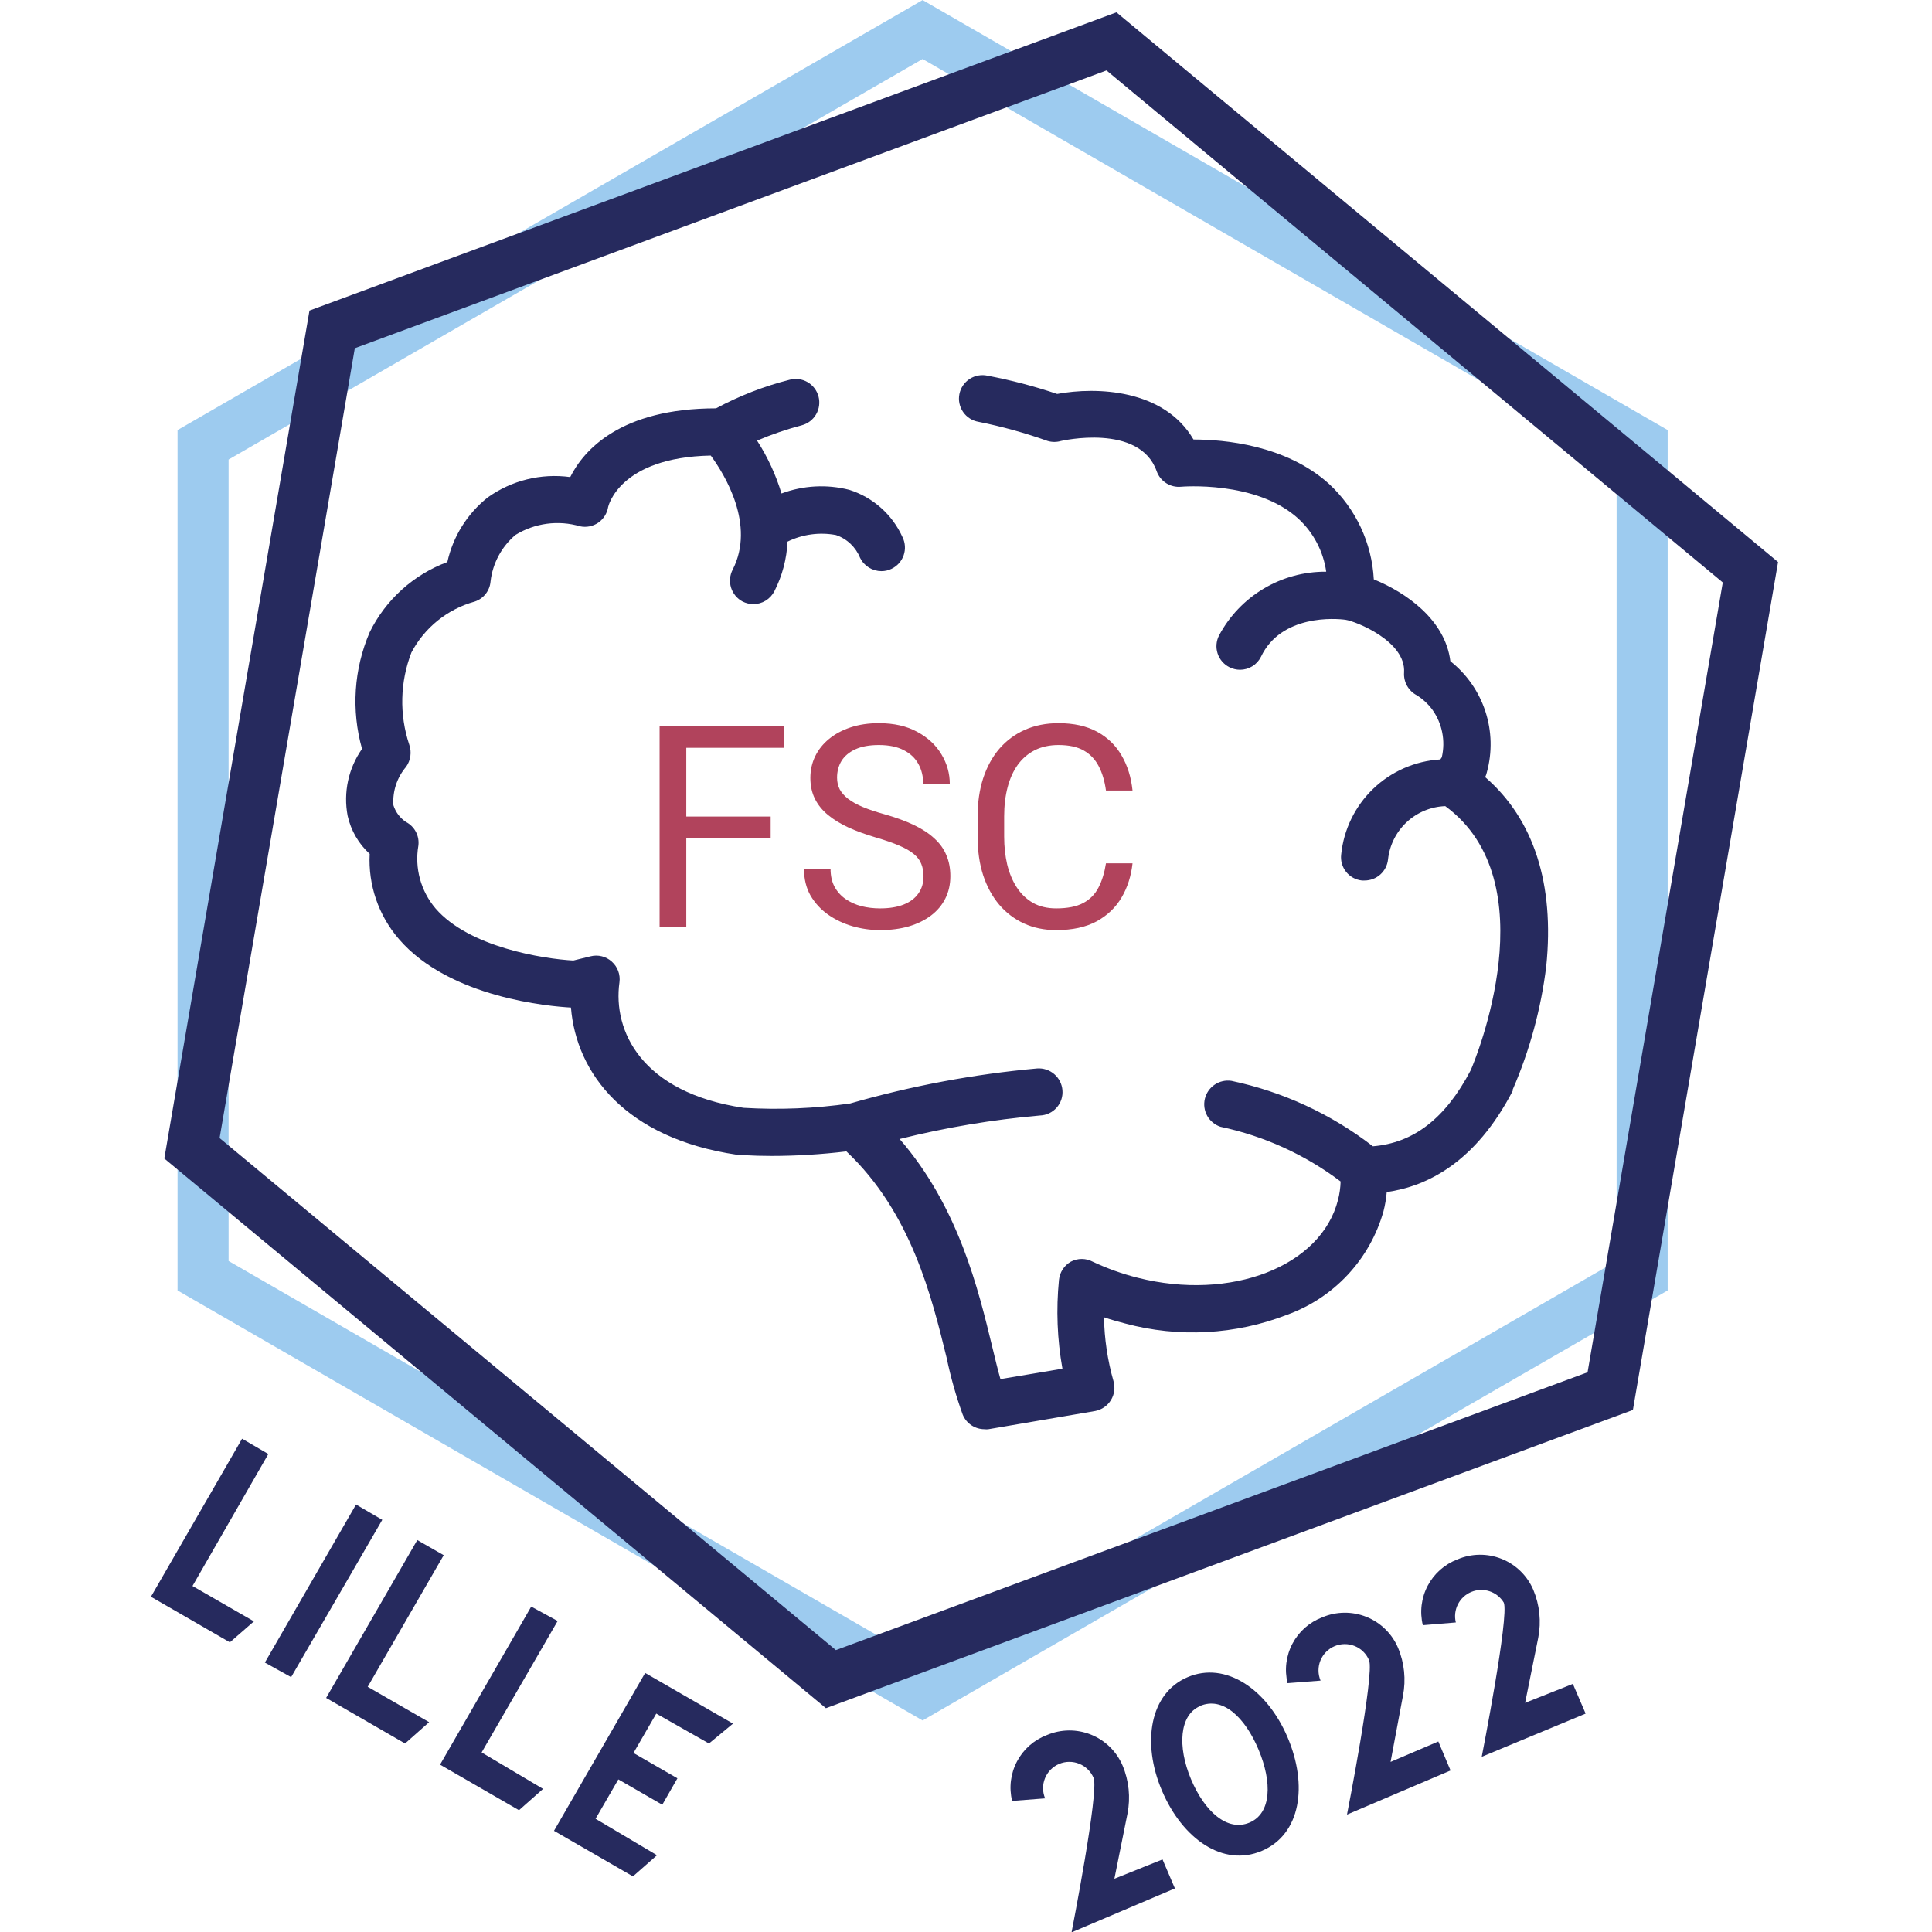 <svg width="512" height="512" viewBox="0 0 512 512" fill="none" xmlns="http://www.w3.org/2000/svg">
<g clip-path="url(#clip0_4_2)">
<path d="M71.112 385.328L51.015 420.306L67.296 429.678L60.919 435.234L40 423.156L64.156 381.27L71.112 385.328Z" fill="#262A5E"/>
<path d="M101.307 402.769L77.151 444.461L70.194 440.596L94.35 398.711L101.307 402.769Z" fill="#262A5E"/>
<path d="M117.588 412.141L97.442 447.022L113.723 456.394L107.346 462.046L86.427 449.969L110.582 408.131L117.588 412.141Z" fill="#262A5E"/>
<path d="M147.782 429.581L127.636 464.414L143.917 474.076L137.54 479.728L116.621 467.65L140.777 425.765L147.782 429.581Z" fill="#262A5E"/>
<path d="M187.88 462.046L173.918 454.123L167.879 464.559L179.522 471.274L175.512 478.279L163.869 471.564L157.831 481.999L174.111 491.661L167.734 497.265L146.816 485.187L170.971 443.35L194.257 456.78L187.88 462.046Z" fill="#262A5E"/>
<path d="M283.971 512.097C283.971 512.097 291.314 474.704 289.816 471.177C289.099 469.473 287.734 468.124 286.021 467.426C284.309 466.729 282.39 466.74 280.685 467.457C278.981 468.175 277.632 469.54 276.934 471.252C276.237 472.964 276.248 474.884 276.966 476.588L268.221 477.264C267.361 473.738 267.819 470.019 269.509 466.807C271.2 463.595 274.006 461.111 277.4 459.824C281.135 458.229 285.351 458.183 289.12 459.696C292.889 461.209 295.902 464.157 297.498 467.892V467.892C299.181 471.905 299.634 476.327 298.802 480.598L295.324 497.893L308.078 492.772L311.363 500.454L283.971 512.097Z" fill="#262A5E"/>
<path d="M314.745 444.461C324.842 440.161 335.808 447.698 341.219 460.404C346.63 473.11 344.746 486.105 334.407 490.502C324.069 494.898 313.344 487.265 307.933 474.559C302.522 461.853 304.696 448.713 314.745 444.461ZM318.03 452.143C312.571 454.461 311.991 462.819 315.614 471.467C319.238 480.115 325.277 485.477 331.122 483.013C336.968 480.549 337.161 472.337 333.538 463.689C329.914 455.041 324.02 449.534 318.03 452.094V452.143Z" fill="#262A5E"/>
<path d="M356.969 480.888C356.969 480.888 364.312 443.495 362.814 439.968C362.097 438.264 360.732 436.915 359.019 436.217C357.307 435.52 355.388 435.531 353.683 436.248C351.979 436.966 350.63 438.331 349.932 440.043C349.235 441.756 349.246 443.675 349.964 445.379L341.219 446.055C340.359 442.529 340.817 438.81 342.507 435.598C344.198 432.386 347.004 429.902 350.398 428.615C354.133 427.02 358.349 426.974 362.118 428.487C365.887 430 368.9 432.948 370.496 436.683V436.683C372.179 440.696 372.632 445.118 371.8 449.389L368.515 466.926L381.172 461.515L384.409 469.196L356.969 480.888Z" fill="#262A5E"/>
<path d="M392.67 465.573C392.67 465.573 400.014 428.229 398.516 424.702C397.655 423.28 396.312 422.213 394.732 421.695C393.152 421.177 391.438 421.243 389.902 421.879C388.366 422.516 387.109 423.682 386.358 425.166C385.607 426.65 385.413 428.353 385.81 429.968L377.066 430.693C376.205 427.166 376.664 423.447 378.354 420.235C380.045 417.023 382.851 414.539 386.245 413.252C389.98 411.657 394.196 411.611 397.964 413.124C401.733 414.637 404.747 417.585 406.342 421.32C408.025 425.333 408.479 429.755 407.647 434.026L404.168 451.273L416.826 446.249L420.208 454.123L392.67 465.573Z" fill="#262A5E"/>
<path d="M181.874 192.382V245.755H174.799V192.382H181.874ZM204.235 216.393V222.184H180.335V216.393H204.235ZM207.865 192.382V198.174H180.335V192.382H207.865ZM244.742 232.265C244.742 231.019 244.547 229.919 244.156 228.966C243.789 227.989 243.129 227.109 242.176 226.327C241.248 225.545 239.952 224.799 238.291 224.091C236.653 223.382 234.576 222.661 232.059 221.928C229.419 221.146 227.037 220.278 224.911 219.325C222.784 218.348 220.964 217.236 219.448 215.989C217.933 214.743 216.772 213.313 215.966 211.7C215.16 210.087 214.756 208.242 214.756 206.165C214.756 204.088 215.184 202.169 216.039 200.41C216.895 198.65 218.117 197.123 219.705 195.827C221.318 194.508 223.236 193.481 225.46 192.748C227.684 192.015 230.165 191.648 232.902 191.648C236.91 191.648 240.307 192.418 243.093 193.958C245.903 195.473 248.042 197.465 249.508 199.933C250.974 202.377 251.707 204.992 251.707 207.778H244.669C244.669 205.774 244.241 204.002 243.386 202.463C242.531 200.898 241.235 199.677 239.5 198.797C237.765 197.893 235.566 197.44 232.902 197.44C230.385 197.44 228.307 197.819 226.67 198.577C225.033 199.334 223.811 200.361 223.004 201.656C222.222 202.951 221.831 204.43 221.831 206.092C221.831 207.216 222.063 208.242 222.528 209.171C223.017 210.075 223.762 210.918 224.764 211.7C225.79 212.482 227.086 213.203 228.65 213.863C230.238 214.523 232.132 215.158 234.332 215.769C237.362 216.625 239.977 217.578 242.176 218.629C244.376 219.68 246.184 220.865 247.602 222.184C249.044 223.48 250.107 224.958 250.791 226.62C251.5 228.257 251.854 230.115 251.854 232.192C251.854 234.367 251.414 236.334 250.534 238.094C249.655 239.854 248.396 241.357 246.759 242.603C245.121 243.849 243.154 244.815 240.857 245.499C238.584 246.159 236.042 246.489 233.232 246.489C230.764 246.489 228.332 246.146 225.937 245.462C223.566 244.778 221.404 243.751 219.448 242.383C217.518 241.014 215.966 239.328 214.793 237.324C213.644 235.296 213.07 232.95 213.07 230.286H220.108C220.108 232.119 220.463 233.695 221.171 235.015C221.88 236.31 222.845 237.385 224.067 238.241C225.314 239.096 226.719 239.731 228.283 240.147C229.872 240.538 231.521 240.733 233.232 240.733C235.7 240.733 237.79 240.391 239.5 239.707C241.211 239.023 242.506 238.045 243.386 236.774C244.29 235.503 244.742 234.001 244.742 232.265ZM293.094 228.783H300.132C299.766 232.155 298.801 235.174 297.236 237.837C295.672 240.501 293.461 242.615 290.601 244.179C287.742 245.719 284.174 246.489 279.897 246.489C276.769 246.489 273.922 245.902 271.356 244.729C268.814 243.556 266.627 241.894 264.794 239.744C262.961 237.569 261.544 234.966 260.542 231.935C259.564 228.881 259.076 225.484 259.076 221.745V216.429C259.076 212.69 259.564 209.305 260.542 206.275C261.544 203.22 262.974 200.605 264.831 198.43C266.713 196.255 268.973 194.581 271.613 193.408C274.252 192.235 277.221 191.648 280.52 191.648C284.553 191.648 287.962 192.406 290.748 193.921C293.534 195.436 295.697 197.538 297.236 200.226C298.801 202.89 299.766 205.982 300.132 209.501H293.094C292.752 207.008 292.117 204.87 291.188 203.086C290.259 201.277 288.94 199.884 287.229 198.907C285.518 197.929 283.282 197.44 280.52 197.44C278.15 197.44 276.06 197.893 274.252 198.797C272.468 199.701 270.965 200.984 269.743 202.646C268.546 204.308 267.641 206.299 267.03 208.621C266.419 210.943 266.114 213.521 266.114 216.356V221.745C266.114 224.359 266.383 226.816 266.92 229.113C267.483 231.41 268.326 233.426 269.45 235.161C270.574 236.896 272.004 238.265 273.739 239.267C275.474 240.245 277.527 240.733 279.897 240.733C282.903 240.733 285.298 240.257 287.082 239.304C288.866 238.351 290.21 236.982 291.115 235.198C292.043 233.414 292.703 231.276 293.094 228.783Z" fill="#B1435C"/>
<path d="M393.588 205.95C393.783 205.55 393.929 205.128 394.023 204.694C395.486 199.376 395.35 193.744 393.632 188.503C391.913 183.262 388.689 178.643 384.361 175.224C383.008 164.257 372.621 157.011 364.07 153.532C363.557 143.868 359.293 134.786 352.186 128.217C340.736 117.879 324.31 116.478 316.291 116.478C308.464 103.096 290.589 102.468 280.154 104.4C274.136 102.37 267.986 100.756 261.748 99.569C260.935 99.384 260.093 99.364 259.273 99.51C258.452 99.656 257.669 99.965 256.97 100.419C256.271 100.873 255.67 101.462 255.203 102.152C254.736 102.843 254.412 103.62 254.25 104.437C254.089 105.255 254.093 106.097 254.262 106.913C254.432 107.729 254.763 108.503 255.237 109.188C255.711 109.874 256.317 110.458 257.021 110.905C257.724 111.352 258.51 111.654 259.332 111.792C265.55 113.038 271.669 114.733 277.642 116.864C278.793 117.204 280.017 117.204 281.169 116.864C281.169 116.864 301.991 112.033 306.532 124.884C306.999 126.192 307.89 127.306 309.063 128.05C310.235 128.794 311.623 129.125 313.005 128.99C313.005 128.99 332.91 127.251 344.069 137.445C348.082 141.137 350.694 146.104 351.461 151.503C345.633 151.456 339.903 153.008 334.895 155.989C329.887 158.97 325.792 163.267 323.054 168.412C322.68 169.144 322.454 169.943 322.39 170.763C322.326 171.583 322.425 172.407 322.681 173.188C322.937 173.97 323.345 174.693 323.882 175.316C324.418 175.939 325.073 176.449 325.808 176.818C326.677 177.258 327.636 177.489 328.61 177.495C329.764 177.498 330.896 177.179 331.877 176.573C332.859 175.966 333.652 175.098 334.166 174.064C339.528 162.76 354.022 163.871 356.63 164.257C359.239 164.644 372.67 169.91 372.09 178.268C372.016 179.486 372.296 180.7 372.896 181.762C373.496 182.825 374.39 183.692 375.472 184.258C377.089 185.271 378.5 186.583 379.626 188.123C380.902 189.923 381.781 191.974 382.205 194.139C382.63 196.304 382.591 198.535 382.09 200.684L381.704 201.264C375.04 201.655 368.734 204.409 363.917 209.031C359.101 213.653 356.089 219.84 355.423 226.482C355.329 227.295 355.397 228.118 355.624 228.905C355.851 229.691 356.231 230.424 356.743 231.062C357.256 231.7 357.89 232.231 358.608 232.622C359.327 233.013 360.116 233.258 360.93 233.342H361.606C363.148 233.351 364.639 232.788 365.79 231.762C366.941 230.736 367.671 229.319 367.838 227.786C368.242 223.997 369.998 220.481 372.784 217.881C375.571 215.281 379.2 213.772 383.008 213.631C410.4 233.729 391.076 280.59 389.772 283.586C383.008 296.533 374.505 302.91 363.829 303.78C352.802 295.243 339.985 289.313 326.339 286.436C324.784 286.204 323.198 286.564 321.896 287.445C320.593 288.326 319.668 289.663 319.304 291.193C318.939 292.723 319.162 294.334 319.928 295.707C320.694 297.08 321.948 298.116 323.441 298.61C334.987 301.049 345.856 305.997 355.278 313.104C355.231 314.734 355.004 316.354 354.601 317.935C350.157 335.616 326.243 344.892 301.459 338.612C297.37 337.58 293.39 336.157 289.575 334.36C288.682 333.887 287.687 333.639 286.676 333.639C285.665 333.639 284.67 333.887 283.777 334.36C282.906 334.857 282.167 335.554 281.621 336.395C281.074 337.235 280.737 338.194 280.637 339.192C279.86 347.039 280.169 354.956 281.555 362.719L265.129 365.473C264.405 363.009 263.728 360.062 262.955 356.922C259.284 341.752 254.018 319.819 238.413 301.847C250.63 298.794 263.068 296.71 275.613 295.615C276.451 295.585 277.275 295.386 278.033 295.028C278.792 294.67 279.47 294.161 280.025 293.533C280.581 292.905 281.004 292.17 281.267 291.374C281.529 290.577 281.628 289.735 281.555 288.9C281.419 287.25 280.638 285.72 279.38 284.644C278.123 283.567 276.491 283.031 274.84 283.151C258.077 284.664 241.495 287.77 225.321 292.426C215.964 293.765 206.495 294.154 197.059 293.586C169.957 289.528 162.372 273.15 164.159 260.348C164.299 259.334 164.188 258.301 163.834 257.34C163.48 256.38 162.895 255.521 162.13 254.841C161.378 254.157 160.467 253.671 159.481 253.427C158.494 253.182 157.462 253.187 156.478 253.439L151.937 254.551C144.062 254.116 124.303 251.072 115.413 240.734C113.486 238.465 112.081 235.8 111.296 232.929C110.512 230.057 110.367 227.048 110.872 224.115C111.035 222.857 110.806 221.581 110.219 220.457C109.631 219.334 108.712 218.418 107.587 217.834C106.002 216.776 104.825 215.208 104.254 213.39C104.003 209.68 105.217 206.02 107.635 203.196C108.226 202.357 108.608 201.389 108.751 200.372C108.894 199.356 108.793 198.32 108.457 197.35C105.799 189.383 106.004 180.738 109.036 172.905C110.765 169.635 113.144 166.752 116.027 164.435C118.909 162.117 122.235 160.413 125.8 159.426C126.952 159.048 127.967 158.336 128.715 157.382C129.463 156.428 129.911 155.273 130.003 154.064C130.562 149.265 132.929 144.859 136.622 141.744C139.156 140.192 141.987 139.187 144.932 138.796C147.878 138.405 150.873 138.636 153.724 139.474C154.553 139.65 155.409 139.655 156.239 139.488C157.07 139.322 157.858 138.989 158.555 138.508C159.247 138.026 159.834 137.409 160.282 136.695C160.73 135.982 161.03 135.185 161.164 134.353C161.164 134.353 163.966 121.212 188.363 120.729C192.083 125.802 200.248 139.087 194.16 150.972C193.395 152.446 193.246 154.163 193.743 155.748C194.241 157.332 195.347 158.655 196.818 159.426C197.691 159.855 198.647 160.086 199.62 160.103C200.779 160.104 201.917 159.784 202.906 159.179C203.895 158.573 204.697 157.706 205.224 156.673C207.307 152.591 208.493 148.11 208.702 143.532C212.686 141.583 217.194 140.973 221.553 141.793C222.988 142.281 224.3 143.074 225.401 144.116C226.501 145.158 227.364 146.425 227.93 147.832C228.451 148.887 229.256 149.776 230.254 150.399C231.253 151.022 232.405 151.354 233.582 151.358C234.521 151.364 235.447 151.149 236.288 150.73C237.029 150.374 237.692 149.875 238.24 149.261C238.787 148.648 239.208 147.932 239.477 147.155C239.746 146.378 239.859 145.555 239.81 144.735C239.76 143.914 239.548 143.111 239.186 142.372C237.853 139.403 235.907 136.749 233.476 134.584C231.045 132.419 228.183 130.793 225.079 129.812C219.13 128.296 212.86 128.633 207.108 130.778C205.609 125.83 203.431 121.115 200.634 116.768C204.476 115.131 208.432 113.775 212.47 112.71C214.072 112.287 215.44 111.245 216.273 109.813C217.107 108.382 217.338 106.678 216.915 105.076C216.492 103.475 215.45 102.107 214.019 101.273C212.587 100.44 210.883 100.209 209.282 100.632C202.489 102.349 195.934 104.897 189.764 108.217C164.449 108.217 154.69 119.28 151.115 126.43C143.397 125.371 135.566 127.307 129.23 131.841C123.814 136.147 120.044 142.186 118.554 148.943C109.57 152.287 102.207 158.942 97.973 167.543C93.772 177.311 93.056 188.227 95.944 198.462C94.154 201.011 92.894 203.894 92.239 206.94C91.583 209.985 91.545 213.131 92.128 216.192C92.989 220.079 95.031 223.606 97.973 226.289C97.54 234.525 100.31 242.61 105.703 248.85C119.182 264.551 146.043 266.725 151.309 267.015C152.71 284.455 165.802 301.654 195.175 306.002H195.465C195.755 306.002 198.992 306.34 204.451 306.34C211.087 306.331 217.718 305.928 224.306 305.132C241.554 321.413 246.916 343.781 250.878 359.869C251.941 364.97 253.361 369.991 255.129 374.893C255.6 376.042 256.404 377.023 257.437 377.712C258.47 378.4 259.685 378.765 260.926 378.758C261.263 378.806 261.604 378.806 261.941 378.758L290.251 373.927C291.108 373.761 291.921 373.417 292.638 372.918C293.355 372.42 293.96 371.777 294.415 371.032C294.87 370.286 295.164 369.454 295.279 368.588C295.393 367.723 295.327 366.842 295.082 366.004C293.517 360.5 292.672 354.817 292.57 349.095C294.406 349.723 296.29 350.255 298.174 350.738C312.372 354.555 327.418 353.742 341.122 348.419C347.245 346.208 352.752 342.57 357.188 337.806C361.624 333.043 364.861 327.291 366.631 321.027C367.065 319.347 367.356 317.634 367.5 315.906C378.177 314.408 391.028 308.079 400.883 289.093V288.755C405.4 278.336 408.394 267.32 409.772 256.048C411.995 234.308 406.487 217.11 393.588 205.95Z" fill="#262A5E"/>
<path d="M244.5 448.133L53.817 338.08V117.879L244.5 7.826L435.184 117.879V338.08L244.5 448.133Z" stroke="#9DCBEF" stroke-width="13.527" stroke-miterlimit="10" stroke-linecap="round"/>
<path d="M220.2 444.993L50.87 304.311L88.021 87.298L294.551 10.966L463.881 151.648L426.73 368.661L220.2 444.993Z" stroke="#262A5E" stroke-width="13.527" stroke-miterlimit="10" stroke-linecap="round"/>
</g>
<defs>
<clipPath id="clip0_4_2">
<rect width="431.224" height="512" fill="white" transform="translate(40)"/>
</clipPath>
</defs>
</svg>
